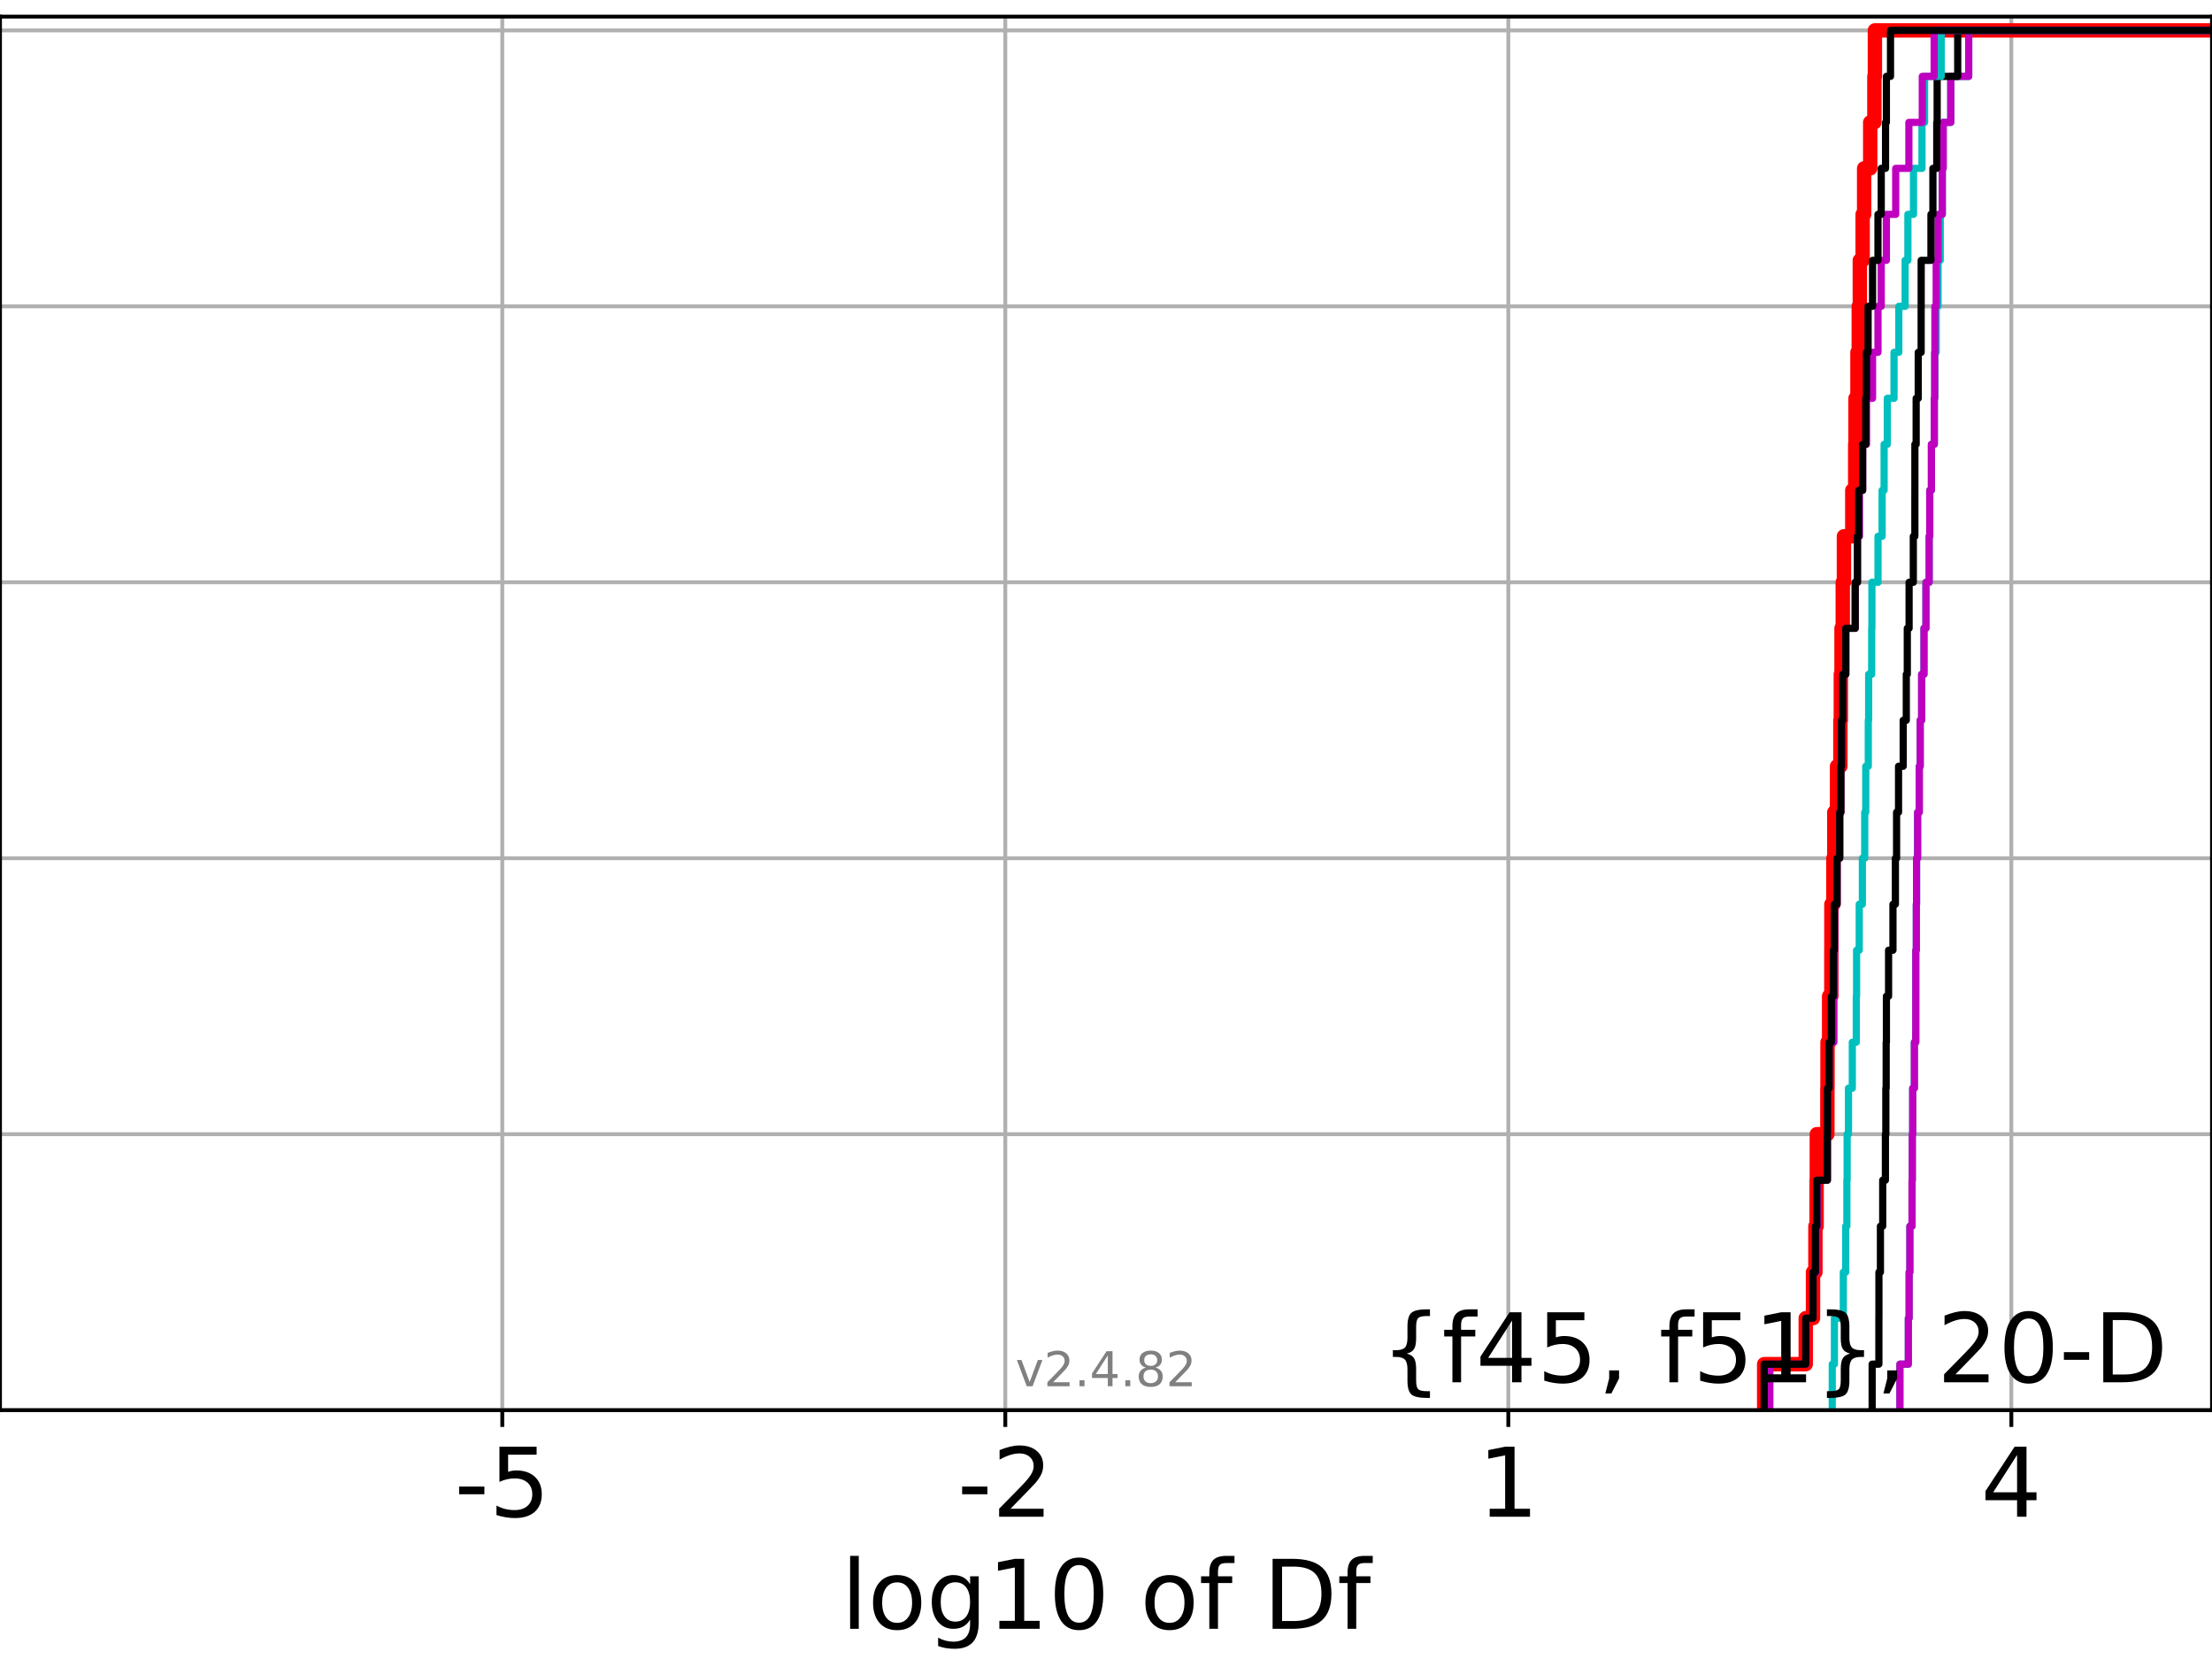 <?xml version="1.0" encoding="utf-8" standalone="no"?>
<!DOCTYPE svg PUBLIC "-//W3C//DTD SVG 1.1//EN"
  "http://www.w3.org/Graphics/SVG/1.1/DTD/svg11.dtd">
<!-- Created with matplotlib (https://matplotlib.org/) -->
<svg height="345.6pt" version="1.1" viewBox="0 0 460.8 345.6" width="460.8pt" xmlns="http://www.w3.org/2000/svg" xmlns:xlink="http://www.w3.org/1999/xlink">
 <defs>
  <style type="text/css">*{stroke-linecap:butt;stroke-linejoin:round;}</style>
 </defs>
 <g id="figure_1">
  <g id="patch_1">
   <path d="M 0 345.6 
L 460.8 345.6 
L 460.8 0 
L 0 0 
z
" style="fill:#ffffff;"/>
  </g>
  <g id="axes_1">
   <g id="patch_2">
    <path d="M 0 293.76 
L 460.8 293.76 
L 460.8 3.456 
L 0 3.456 
z
" style="fill:#ffffff;"/>
   </g>
   <g id="matplotlib.axis_1">
    <g id="xtick_1">
     <g id="line2d_1">
      <path clip-path="url(#p0ab7b2467c)" d="M 104.636 293.76 
L 104.636 3.456 
" style="fill:none;stroke:#b0b0b0;stroke-linecap:square;stroke-width:0.8;"/>
     </g>
     <g id="line2d_2">
      <defs>
       <path d="M 0 0 
L 0 3.5 
" id="mf5bfa4754b" style="stroke:#000000;stroke-width:0.8;"/>
      </defs>
      <g>
       <use style="stroke:#000000;stroke-width:0.8;" x="104.636" xlink:href="#mf5bfa4754b" y="293.76"/>
      </g>
     </g>
     <g id="text_1">
      <!-- -5 -->
      <g transform="translate(94.666 315.957)scale(0.2 -0.2)">
       <defs>
        <path d="M 4.891 31.391 
L 31.203 31.391 
L 31.203 23.391 
L 4.891 23.391 
z
" id="DejaVuSans-45"/>
        <path d="M 10.797 72.906 
L 49.516 72.906 
L 49.516 64.594 
L 19.828 64.594 
L 19.828 46.734 
Q 21.969 47.469 24.109 47.828 
Q 26.266 48.188 28.422 48.188 
Q 40.625 48.188 47.75 41.5 
Q 54.891 34.812 54.891 23.391 
Q 54.891 11.625 47.562 5.094 
Q 40.234 -1.422 26.906 -1.422 
Q 22.312 -1.422 17.547 -0.641 
Q 12.797 0.141 7.719 1.703 
L 7.719 11.625 
Q 12.109 9.234 16.797 8.062 
Q 21.484 6.891 26.703 6.891 
Q 35.156 6.891 40.078 11.328 
Q 45.016 15.766 45.016 23.391 
Q 45.016 31 40.078 35.438 
Q 35.156 39.891 26.703 39.891 
Q 22.75 39.891 18.812 39.016 
Q 14.891 38.141 10.797 36.281 
z
" id="DejaVuSans-53"/>
       </defs>
       <use xlink:href="#DejaVuSans-45"/>
       <use x="36.084" xlink:href="#DejaVuSans-53"/>
      </g>
     </g>
    </g>
    <g id="xtick_2">
     <g id="line2d_3">
      <path clip-path="url(#p0ab7b2467c)" d="M 209.424 293.76 
L 209.424 3.456 
" style="fill:none;stroke:#b0b0b0;stroke-linecap:square;stroke-width:0.8;"/>
     </g>
     <g id="line2d_4">
      <g>
       <use style="stroke:#000000;stroke-width:0.8;" x="209.424" xlink:href="#mf5bfa4754b" y="293.76"/>
      </g>
     </g>
     <g id="text_2">
      <!-- -2 -->
      <g transform="translate(199.454 315.957)scale(0.2 -0.2)">
       <defs>
        <path d="M 19.188 8.297 
L 53.609 8.297 
L 53.609 0 
L 7.328 0 
L 7.328 8.297 
Q 12.938 14.109 22.625 23.891 
Q 32.328 33.688 34.812 36.531 
Q 39.547 41.844 41.422 45.531 
Q 43.312 49.219 43.312 52.781 
Q 43.312 58.594 39.234 62.25 
Q 35.156 65.922 28.609 65.922 
Q 23.969 65.922 18.812 64.312 
Q 13.672 62.703 7.812 59.422 
L 7.812 69.391 
Q 13.766 71.781 18.938 73 
Q 24.125 74.219 28.422 74.219 
Q 39.75 74.219 46.484 68.547 
Q 53.219 62.891 53.219 53.422 
Q 53.219 48.922 51.531 44.891 
Q 49.859 40.875 45.406 35.406 
Q 44.188 33.984 37.641 27.219 
Q 31.109 20.453 19.188 8.297 
z
" id="DejaVuSans-50"/>
       </defs>
       <use xlink:href="#DejaVuSans-45"/>
       <use x="36.084" xlink:href="#DejaVuSans-50"/>
      </g>
     </g>
    </g>
    <g id="xtick_3">
     <g id="line2d_5">
      <path clip-path="url(#p0ab7b2467c)" d="M 314.211 293.76 
L 314.211 3.456 
" style="fill:none;stroke:#b0b0b0;stroke-linecap:square;stroke-width:0.8;"/>
     </g>
     <g id="line2d_6">
      <g>
       <use style="stroke:#000000;stroke-width:0.8;" x="314.211" xlink:href="#mf5bfa4754b" y="293.76"/>
      </g>
     </g>
     <g id="text_3">
      <!-- 1 -->
      <g transform="translate(307.849 315.957)scale(0.2 -0.2)">
       <defs>
        <path d="M 12.406 8.297 
L 28.516 8.297 
L 28.516 63.922 
L 10.984 60.406 
L 10.984 69.391 
L 28.422 72.906 
L 38.281 72.906 
L 38.281 8.297 
L 54.391 8.297 
L 54.391 0 
L 12.406 0 
z
" id="DejaVuSans-49"/>
       </defs>
       <use xlink:href="#DejaVuSans-49"/>
      </g>
     </g>
    </g>
    <g id="xtick_4">
     <g id="line2d_7">
      <path clip-path="url(#p0ab7b2467c)" d="M 418.999 293.76 
L 418.999 3.456 
" style="fill:none;stroke:#b0b0b0;stroke-linecap:square;stroke-width:0.8;"/>
     </g>
     <g id="line2d_8">
      <g>
       <use style="stroke:#000000;stroke-width:0.8;" x="418.999" xlink:href="#mf5bfa4754b" y="293.76"/>
      </g>
     </g>
     <g id="text_4">
      <!-- 4 -->
      <g transform="translate(412.636 315.957)scale(0.2 -0.2)">
       <defs>
        <path d="M 37.797 64.312 
L 12.891 25.391 
L 37.797 25.391 
z
M 35.203 72.906 
L 47.609 72.906 
L 47.609 25.391 
L 58.016 25.391 
L 58.016 17.188 
L 47.609 17.188 
L 47.609 0 
L 37.797 0 
L 37.797 17.188 
L 4.891 17.188 
L 4.891 26.703 
z
" id="DejaVuSans-52"/>
       </defs>
       <use xlink:href="#DejaVuSans-52"/>
      </g>
     </g>
    </g>
    <g id="text_5">
     <!-- log10 of Df -->
     <g transform="translate(175.214 339.313)scale(0.2 -0.2)">
      <defs>
       <path d="M 9.422 75.984 
L 18.406 75.984 
L 18.406 0 
L 9.422 0 
z
" id="DejaVuSans-108"/>
       <path d="M 30.609 48.391 
Q 23.391 48.391 19.188 42.75 
Q 14.984 37.109 14.984 27.297 
Q 14.984 17.484 19.156 11.844 
Q 23.344 6.203 30.609 6.203 
Q 37.797 6.203 41.984 11.859 
Q 46.188 17.531 46.188 27.297 
Q 46.188 37.016 41.984 42.703 
Q 37.797 48.391 30.609 48.391 
z
M 30.609 56 
Q 42.328 56 49.016 48.375 
Q 55.719 40.766 55.719 27.297 
Q 55.719 13.875 49.016 6.219 
Q 42.328 -1.422 30.609 -1.422 
Q 18.844 -1.422 12.172 6.219 
Q 5.516 13.875 5.516 27.297 
Q 5.516 40.766 12.172 48.375 
Q 18.844 56 30.609 56 
z
" id="DejaVuSans-111"/>
       <path d="M 45.406 27.984 
Q 45.406 37.75 41.375 43.109 
Q 37.359 48.484 30.078 48.484 
Q 22.859 48.484 18.828 43.109 
Q 14.797 37.75 14.797 27.984 
Q 14.797 18.266 18.828 12.891 
Q 22.859 7.516 30.078 7.516 
Q 37.359 7.516 41.375 12.891 
Q 45.406 18.266 45.406 27.984 
z
M 54.391 6.781 
Q 54.391 -7.172 48.188 -13.984 
Q 42 -20.797 29.203 -20.797 
Q 24.469 -20.797 20.266 -20.094 
Q 16.062 -19.391 12.109 -17.922 
L 12.109 -9.188 
Q 16.062 -11.328 19.922 -12.344 
Q 23.781 -13.375 27.781 -13.375 
Q 36.625 -13.375 41.016 -8.766 
Q 45.406 -4.156 45.406 5.172 
L 45.406 9.625 
Q 42.625 4.781 38.281 2.391 
Q 33.938 0 27.875 0 
Q 17.828 0 11.672 7.656 
Q 5.516 15.328 5.516 27.984 
Q 5.516 40.672 11.672 48.328 
Q 17.828 56 27.875 56 
Q 33.938 56 38.281 53.609 
Q 42.625 51.219 45.406 46.391 
L 45.406 54.688 
L 54.391 54.688 
z
" id="DejaVuSans-103"/>
       <path d="M 31.781 66.406 
Q 24.172 66.406 20.328 58.906 
Q 16.5 51.422 16.5 36.375 
Q 16.5 21.391 20.328 13.891 
Q 24.172 6.391 31.781 6.391 
Q 39.453 6.391 43.281 13.891 
Q 47.125 21.391 47.125 36.375 
Q 47.125 51.422 43.281 58.906 
Q 39.453 66.406 31.781 66.406 
z
M 31.781 74.219 
Q 44.047 74.219 50.516 64.516 
Q 56.984 54.828 56.984 36.375 
Q 56.984 17.969 50.516 8.266 
Q 44.047 -1.422 31.781 -1.422 
Q 19.531 -1.422 13.062 8.266 
Q 6.594 17.969 6.594 36.375 
Q 6.594 54.828 13.062 64.516 
Q 19.531 74.219 31.781 74.219 
z
" id="DejaVuSans-48"/>
       <path id="DejaVuSans-32"/>
       <path d="M 37.109 75.984 
L 37.109 68.5 
L 28.516 68.5 
Q 23.688 68.5 21.797 66.547 
Q 19.922 64.594 19.922 59.516 
L 19.922 54.688 
L 34.719 54.688 
L 34.719 47.703 
L 19.922 47.703 
L 19.922 0 
L 10.891 0 
L 10.891 47.703 
L 2.297 47.703 
L 2.297 54.688 
L 10.891 54.688 
L 10.891 58.5 
Q 10.891 67.625 15.141 71.797 
Q 19.391 75.984 28.609 75.984 
z
" id="DejaVuSans-102"/>
       <path d="M 19.672 64.797 
L 19.672 8.109 
L 31.594 8.109 
Q 46.688 8.109 53.688 14.938 
Q 60.688 21.781 60.688 36.531 
Q 60.688 51.172 53.688 57.984 
Q 46.688 64.797 31.594 64.797 
z
M 9.812 72.906 
L 30.078 72.906 
Q 51.266 72.906 61.172 64.094 
Q 71.094 55.281 71.094 36.531 
Q 71.094 17.672 61.125 8.828 
Q 51.172 0 30.078 0 
L 9.812 0 
z
" id="DejaVuSans-68"/>
      </defs>
      <use xlink:href="#DejaVuSans-108"/>
      <use x="27.783" xlink:href="#DejaVuSans-111"/>
      <use x="88.965" xlink:href="#DejaVuSans-103"/>
      <use x="152.441" xlink:href="#DejaVuSans-49"/>
      <use x="216.064" xlink:href="#DejaVuSans-48"/>
      <use x="279.688" xlink:href="#DejaVuSans-32"/>
      <use x="311.475" xlink:href="#DejaVuSans-111"/>
      <use x="372.656" xlink:href="#DejaVuSans-102"/>
      <use x="407.861" xlink:href="#DejaVuSans-32"/>
      <use x="439.648" xlink:href="#DejaVuSans-68"/>
      <use x="516.65" xlink:href="#DejaVuSans-102"/>
     </g>
    </g>
   </g>
   <g id="matplotlib.axis_2">
    <g id="ytick_1">
     <g id="line2d_9">
      <path clip-path="url(#p0ab7b2467c)" d="M 0 293.76 
L 460.8 293.76 
" style="fill:none;stroke:#b0b0b0;stroke-linecap:square;stroke-width:0.8;"/>
     </g>
     <g id="line2d_10">
      <defs>
       <path d="M 0 0 
L -3.5 0 
" id="ma603d9289c" style="stroke:#000000;stroke-width:0.8;"/>
      </defs>
      <g>
       <use style="stroke:#000000;stroke-width:0.8;" x="0" xlink:href="#ma603d9289c" y="293.76"/>
      </g>
     </g>
    </g>
    <g id="ytick_2">
     <g id="line2d_11">
      <path clip-path="url(#p0ab7b2467c)" d="M 0 236.274 
L 460.8 236.274 
" style="fill:none;stroke:#b0b0b0;stroke-linecap:square;stroke-width:0.8;"/>
     </g>
     <g id="line2d_12">
      <g>
       <use style="stroke:#000000;stroke-width:0.8;" x="0" xlink:href="#ma603d9289c" y="236.274"/>
      </g>
     </g>
    </g>
    <g id="ytick_3">
     <g id="line2d_13">
      <path clip-path="url(#p0ab7b2467c)" d="M 0 178.788 
L 460.8 178.788 
" style="fill:none;stroke:#b0b0b0;stroke-linecap:square;stroke-width:0.8;"/>
     </g>
     <g id="line2d_14">
      <g>
       <use style="stroke:#000000;stroke-width:0.8;" x="0" xlink:href="#ma603d9289c" y="178.788"/>
      </g>
     </g>
    </g>
    <g id="ytick_4">
     <g id="line2d_15">
      <path clip-path="url(#p0ab7b2467c)" d="M 0 121.302 
L 460.8 121.302 
" style="fill:none;stroke:#b0b0b0;stroke-linecap:square;stroke-width:0.8;"/>
     </g>
     <g id="line2d_16">
      <g>
       <use style="stroke:#000000;stroke-width:0.8;" x="0" xlink:href="#ma603d9289c" y="121.302"/>
      </g>
     </g>
    </g>
    <g id="ytick_5">
     <g id="line2d_17">
      <path clip-path="url(#p0ab7b2467c)" d="M 0 63.816 
L 460.8 63.816 
" style="fill:none;stroke:#b0b0b0;stroke-linecap:square;stroke-width:0.8;"/>
     </g>
     <g id="line2d_18">
      <g>
       <use style="stroke:#000000;stroke-width:0.8;" x="0" xlink:href="#ma603d9289c" y="63.816"/>
      </g>
     </g>
    </g>
    <g id="ytick_6">
     <g id="line2d_19">
      <path clip-path="url(#p0ab7b2467c)" d="M 0 6.33 
L 460.8 6.33 
" style="fill:none;stroke:#b0b0b0;stroke-linecap:square;stroke-width:0.8;"/>
     </g>
     <g id="line2d_20">
      <g>
       <use style="stroke:#000000;stroke-width:0.8;" x="0" xlink:href="#ma603d9289c" y="6.33"/>
      </g>
     </g>
    </g>
   </g>
   <g id="line2d_21">
    <path clip-path="url(#p0ab7b2467c)" d="M 367.511 293.76 
L 367.511 284.179 
L 376.169 284.179 
L 376.169 274.598 
L 377.683 274.598 
L 377.683 265.017 
L 378.186 265.017 
L 378.186 255.436 
L 378.432 255.436 
L 378.432 245.855 
L 378.478 245.855 
L 378.478 236.274 
L 380.676 236.274 
L 380.676 226.693 
L 380.706 226.693 
L 380.706 217.112 
L 381.04 217.112 
L 381.04 207.531 
L 381.503 207.531 
L 381.503 197.95 
L 381.512 197.95 
L 381.512 188.369 
L 381.928 188.369 
L 381.928 178.788 
L 382.121 178.788 
L 382.121 169.207 
L 382.691 169.207 
L 382.691 159.626 
L 383.384 159.626 
L 383.384 150.045 
L 383.477 150.045 
L 383.477 140.464 
L 383.626 140.464 
L 383.626 130.883 
L 383.88 130.883 
L 383.88 121.302 
L 384.125 121.302 
L 384.125 111.721 
L 385.866 111.721 
L 385.866 102.14 
L 386.474 102.14 
L 386.474 92.559 
L 386.539 92.559 
L 386.539 82.978 
L 386.943 82.978 
L 386.943 73.397 
L 387.212 73.397 
L 387.212 63.816 
L 387.435 63.816 
L 387.435 54.235 
L 388.024 54.235 
L 388.024 44.654 
L 388.335 44.654 
L 388.335 35.073 
L 389.598 35.073 
L 389.598 25.492 
L 390.469 25.492 
L 390.469 15.911 
L 390.574 15.911 
L 390.574 6.33 
L 390.574 6.33 
L 390.574 6.33 
L 460.8 6.33 
" style="fill:none;stroke:#ff0000;stroke-linecap:square;stroke-width:3;"/>
   </g>
   <g id="line2d_22">
    <path clip-path="url(#p0ab7b2467c)" d="M 395.779 293.76 
L 395.779 284.179 
L 397.543 284.179 
L 397.543 274.598 
L 397.709 274.598 
L 397.709 265.017 
L 397.86 265.017 
L 397.86 255.436 
L 398.314 255.436 
L 398.314 245.855 
L 398.37 245.855 
L 398.37 236.274 
L 398.45 236.274 
L 398.45 226.693 
L 398.802 226.693 
L 398.802 217.112 
L 399.092 217.112 
L 399.092 207.531 
L 399.093 207.531 
L 399.093 197.95 
L 399.206 197.95 
L 399.206 188.369 
L 399.254 188.369 
L 399.254 178.788 
L 399.472 178.788 
L 399.472 169.207 
L 399.822 169.207 
L 399.822 159.626 
L 400.016 159.626 
L 400.016 150.045 
L 400.313 150.045 
L 400.313 140.464 
L 400.802 140.464 
L 400.802 130.883 
L 401.207 130.883 
L 401.207 121.302 
L 401.88 121.302 
L 401.88 111.721 
L 402.003 111.721 
L 402.003 102.14 
L 402.349 102.14 
L 402.349 92.559 
L 402.956 92.559 
L 402.956 82.978 
L 403.075 82.978 
L 403.075 73.397 
L 403.344 73.397 
L 403.344 63.816 
L 403.733 63.816 
L 403.733 54.235 
L 404.187 54.235 
L 404.187 44.654 
L 404.617 44.654 
L 404.617 35.073 
L 404.8 35.073 
L 404.8 25.492 
L 406.381 25.492 
L 406.381 15.911 
L 410.12 15.911 
L 410.12 6.33 
L 410.12 6.33 
L 410.12 6.33 
L 460.8 6.33 
" style="fill:none;stroke:#00bfbf;stroke-linecap:square;stroke-width:1.5;"/>
   </g>
   <g id="line2d_23">
    <path clip-path="url(#p0ab7b2467c)" d="M 395.779 293.76 
L 395.779 284.179 
L 397.543 284.179 
L 397.543 274.598 
L 397.709 274.598 
L 397.709 265.017 
L 397.86 265.017 
L 397.86 255.436 
L 398.314 255.436 
L 398.314 245.855 
L 398.37 245.855 
L 398.37 236.274 
L 398.45 236.274 
L 398.45 226.693 
L 398.802 226.693 
L 398.802 217.112 
L 399.092 217.112 
L 399.092 207.531 
L 399.093 207.531 
L 399.093 197.95 
L 399.206 197.95 
L 399.206 188.369 
L 399.254 188.369 
L 399.254 178.788 
L 399.472 178.788 
L 399.472 169.207 
L 399.822 169.207 
L 399.822 159.626 
L 400.016 159.626 
L 400.016 150.045 
L 400.313 150.045 
L 400.313 140.464 
L 400.802 140.464 
L 400.802 130.883 
L 401.207 130.883 
L 401.207 121.302 
L 401.88 121.302 
L 401.88 111.721 
L 402.003 111.721 
L 402.003 102.14 
L 402.349 102.14 
L 402.349 92.559 
L 402.956 92.559 
L 402.956 82.978 
L 403.023 82.978 
L 403.023 73.397 
L 403.075 73.397 
L 403.075 63.816 
L 403.344 63.816 
L 403.344 54.235 
L 403.733 54.235 
L 403.733 44.654 
L 404.617 44.654 
L 404.617 35.073 
L 404.8 35.073 
L 404.8 25.492 
L 406.381 25.492 
L 406.381 15.911 
L 410.12 15.911 
L 410.12 6.33 
L 410.12 6.33 
L 410.12 6.33 
L 460.8 6.33 
" style="fill:none;stroke:#bf00bf;stroke-linecap:square;stroke-width:1.5;"/>
   </g>
   <g id="line2d_24">
    <path clip-path="url(#p0ab7b2467c)" d="M 390.002 293.76 
L 390.002 284.179 
L 391.406 284.179 
L 391.406 274.598 
L 391.415 274.598 
L 391.415 265.017 
L 391.727 265.017 
L 391.727 255.436 
L 392.203 255.436 
L 392.203 245.855 
L 392.766 245.855 
L 392.766 236.274 
L 392.855 236.274 
L 392.855 226.693 
L 392.924 226.693 
L 392.924 217.112 
L 392.975 217.112 
L 392.975 207.531 
L 393.426 207.531 
L 393.426 197.95 
L 394.339 197.95 
L 394.339 188.369 
L 394.846 188.369 
L 394.846 178.788 
L 395.093 178.788 
L 395.093 169.207 
L 395.502 169.207 
L 395.502 159.626 
L 396.47 159.626 
L 396.47 150.045 
L 397.116 150.045 
L 397.116 140.464 
L 397.325 140.464 
L 397.325 130.883 
L 397.7 130.883 
L 397.7 121.302 
L 398.58 121.302 
L 398.58 111.721 
L 398.9 111.721 
L 398.9 102.14 
L 398.904 102.14 
L 398.904 92.559 
L 399.172 92.559 
L 399.172 82.978 
L 399.606 82.978 
L 399.606 73.397 
L 400.211 73.397 
L 400.211 63.816 
L 400.219 63.816 
L 400.219 54.235 
L 402.255 54.235 
L 402.255 44.654 
L 402.66 44.654 
L 402.66 35.073 
L 403.462 35.073 
L 403.462 25.492 
L 403.546 25.492 
L 403.546 15.911 
L 407.828 15.911 
L 407.828 6.33 
L 407.828 6.33 
L 407.828 6.33 
L 460.8 6.33 
" style="fill:none;stroke:#000000;stroke-linecap:square;stroke-width:1.5;"/>
   </g>
   <g id="line2d_25">
    <path clip-path="url(#p0ab7b2467c)" d="M 381.691 293.76 
L 381.691 284.179 
L 382.143 284.179 
L 382.143 274.598 
L 383.997 274.598 
L 383.997 265.017 
L 384.492 265.017 
L 384.492 255.436 
L 384.735 255.436 
L 384.735 245.855 
L 384.793 245.855 
L 384.793 236.274 
L 385.071 236.274 
L 385.071 226.693 
L 385.872 226.693 
L 385.872 217.112 
L 386.699 217.112 
L 386.699 207.531 
L 386.762 207.531 
L 386.762 197.95 
L 387.31 197.95 
L 387.31 188.369 
L 387.967 188.369 
L 387.967 178.788 
L 388.456 178.788 
L 388.456 169.207 
L 388.668 169.207 
L 388.668 159.626 
L 389.198 159.626 
L 389.198 150.045 
L 389.277 150.045 
L 389.277 140.464 
L 389.904 140.464 
L 389.904 130.883 
L 389.952 130.883 
L 389.952 121.302 
L 391.225 121.302 
L 391.225 111.721 
L 392.08 111.721 
L 392.08 102.14 
L 392.495 102.14 
L 392.495 92.559 
L 393.159 92.559 
L 393.159 82.978 
L 394.562 82.978 
L 394.562 73.397 
L 395.556 73.397 
L 395.556 63.816 
L 396.872 63.816 
L 396.872 54.235 
L 397.449 54.235 
L 397.449 44.654 
L 398.615 44.654 
L 398.615 35.073 
L 400.385 35.073 
L 400.385 25.492 
L 400.929 25.492 
L 400.929 15.911 
L 404.392 15.911 
L 404.392 6.33 
L 404.392 6.33 
L 404.392 6.33 
L 460.8 6.33 
" style="fill:none;stroke:#00bfbf;stroke-linecap:square;stroke-width:1.5;"/>
   </g>
   <g id="line2d_26">
    <path clip-path="url(#p0ab7b2467c)" d="M 368.695 293.76 
L 368.695 284.179 
L 376.261 284.179 
L 376.261 274.598 
L 377.683 274.598 
L 377.683 265.017 
L 378.444 265.017 
L 378.444 255.436 
L 378.652 255.436 
L 378.652 245.855 
L 380.679 245.855 
L 380.679 236.274 
L 380.706 236.274 
L 380.706 226.693 
L 381.04 226.693 
L 381.04 217.112 
L 382.034 217.112 
L 382.034 207.531 
L 382.155 207.531 
L 382.155 197.95 
L 382.181 197.95 
L 382.181 188.369 
L 382.691 188.369 
L 382.691 178.788 
L 383.245 178.788 
L 383.245 169.207 
L 383.478 169.207 
L 383.478 159.626 
L 383.627 159.626 
L 383.627 150.045 
L 383.88 150.045 
L 383.88 140.464 
L 384.517 140.464 
L 384.517 130.883 
L 386.474 130.883 
L 386.474 121.302 
L 386.943 121.302 
L 386.943 111.721 
L 387.362 111.721 
L 387.362 102.14 
L 388.024 102.14 
L 388.024 92.559 
L 388.827 92.559 
L 388.827 82.978 
L 390.087 82.978 
L 390.087 73.397 
L 391.218 73.397 
L 391.218 63.816 
L 391.895 63.816 
L 391.895 54.235 
L 392.968 54.235 
L 392.968 44.654 
L 394.909 44.654 
L 394.909 35.073 
L 397.655 35.073 
L 397.655 25.492 
L 400.447 25.492 
L 400.447 15.911 
L 402.918 15.911 
L 402.918 6.33 
L 402.918 6.33 
L 402.918 6.33 
L 460.8 6.33 
" style="fill:none;stroke:#bf00bf;stroke-linecap:square;stroke-width:1.5;"/>
   </g>
   <g id="line2d_27">
    <path clip-path="url(#p0ab7b2467c)" d="M 367.511 293.76 
L 367.511 284.179 
L 376.169 284.179 
L 376.169 274.598 
L 377.683 274.598 
L 377.683 265.017 
L 378.186 265.017 
L 378.186 255.436 
L 378.478 255.436 
L 378.478 245.855 
L 380.676 245.855 
L 380.676 236.274 
L 380.706 236.274 
L 380.706 226.693 
L 381.04 226.693 
L 381.04 217.112 
L 381.512 217.112 
L 381.512 207.531 
L 381.928 207.531 
L 381.928 197.95 
L 382.121 197.95 
L 382.121 188.369 
L 382.691 188.369 
L 382.691 178.788 
L 383.245 178.788 
L 383.245 169.207 
L 383.477 169.207 
L 383.477 159.626 
L 383.626 159.626 
L 383.626 150.045 
L 383.88 150.045 
L 383.88 140.464 
L 384.517 140.464 
L 384.517 130.883 
L 386.474 130.883 
L 386.474 121.302 
L 386.943 121.302 
L 386.943 111.721 
L 387.212 111.721 
L 387.212 102.14 
L 388.024 102.14 
L 388.024 92.559 
L 388.677 92.559 
L 388.677 82.978 
L 388.821 82.978 
L 388.821 73.397 
L 389.161 73.397 
L 389.161 63.816 
L 390.087 63.816 
L 390.087 54.235 
L 391.218 54.235 
L 391.218 44.654 
L 391.895 44.654 
L 391.895 35.073 
L 392.792 35.073 
L 392.792 25.492 
L 392.968 25.492 
L 392.968 15.911 
L 393.827 15.911 
L 393.827 6.33 
L 393.827 6.33 
L 393.827 6.33 
L 460.8 6.33 
" style="fill:none;stroke:#000000;stroke-linecap:square;stroke-width:1.5;"/>
   </g>
   <g id="patch_3">
    <path d="M 0 293.76 
L 0 3.456 
" style="fill:none;stroke:#000000;stroke-linecap:square;stroke-linejoin:miter;stroke-width:0.8;"/>
   </g>
   <g id="patch_4">
    <path d="M 460.8 293.76 
L 460.8 3.456 
" style="fill:none;stroke:#000000;stroke-linecap:square;stroke-linejoin:miter;stroke-width:0.8;"/>
   </g>
   <g id="patch_5">
    <path d="M 0 293.76 
L 460.8 293.76 
" style="fill:none;stroke:#000000;stroke-linecap:square;stroke-linejoin:miter;stroke-width:0.8;"/>
   </g>
   <g id="patch_6">
    <path d="M 0 3.456 
L 460.8 3.456 
" style="fill:none;stroke:#000000;stroke-linecap:square;stroke-linejoin:miter;stroke-width:0.8;"/>
   </g>
   <g id="text_6">
    <!-- {f45, f51}, 20-D -->
    <g transform="translate(287.662 287.954)scale(0.2 -0.2)">
     <defs>
      <path d="M 51.125 -9.281 
L 51.125 -16.312 
L 48.094 -16.312 
Q 35.938 -16.312 31.812 -12.688 
Q 27.688 -9.078 27.688 1.703 
L 27.688 13.375 
Q 27.688 20.75 25.047 23.578 
Q 22.406 26.422 15.484 26.422 
L 12.5 26.422 
L 12.5 33.406 
L 15.484 33.406 
Q 22.469 33.406 25.078 36.203 
Q 27.688 39.016 27.688 46.297 
L 27.688 58.016 
Q 27.688 68.797 31.812 72.391 
Q 35.938 75.984 48.094 75.984 
L 51.125 75.984 
L 51.125 69 
L 47.797 69 
Q 40.922 69 38.812 66.844 
Q 36.719 64.703 36.719 57.812 
L 36.719 45.703 
Q 36.719 38.031 34.5 34.562 
Q 32.281 31.109 26.906 29.891 
Q 32.328 28.562 34.516 25.094 
Q 36.719 21.625 36.719 14.016 
L 36.719 1.906 
Q 36.719 -4.984 38.812 -7.125 
Q 40.922 -9.281 47.797 -9.281 
z
" id="DejaVuSans-123"/>
      <path d="M 11.719 12.406 
L 22.016 12.406 
L 22.016 4 
L 14.016 -11.625 
L 7.719 -11.625 
L 11.719 4 
z
" id="DejaVuSans-44"/>
      <path d="M 12.5 -9.281 
L 15.922 -9.281 
Q 22.75 -9.281 24.828 -7.172 
Q 26.906 -5.078 26.906 1.906 
L 26.906 14.016 
Q 26.906 21.625 29.094 25.094 
Q 31.297 28.562 36.719 29.891 
Q 31.297 31.109 29.094 34.562 
Q 26.906 38.031 26.906 45.703 
L 26.906 57.812 
Q 26.906 64.75 24.828 66.875 
Q 22.75 69 15.922 69 
L 12.5 69 
L 12.5 75.984 
L 15.578 75.984 
Q 27.734 75.984 31.812 72.391 
Q 35.891 68.797 35.891 58.016 
L 35.891 46.297 
Q 35.891 39.016 38.516 36.203 
Q 41.156 33.406 48.094 33.406 
L 51.125 33.406 
L 51.125 26.422 
L 48.094 26.422 
Q 41.156 26.422 38.516 23.578 
Q 35.891 20.75 35.891 13.375 
L 35.891 1.703 
Q 35.891 -9.078 31.812 -12.688 
Q 27.734 -16.312 15.578 -16.312 
L 12.5 -16.312 
z
" id="DejaVuSans-125"/>
     </defs>
     <use xlink:href="#DejaVuSans-123"/>
     <use x="63.623" xlink:href="#DejaVuSans-102"/>
     <use x="98.828" xlink:href="#DejaVuSans-52"/>
     <use x="162.451" xlink:href="#DejaVuSans-53"/>
     <use x="226.074" xlink:href="#DejaVuSans-44"/>
     <use x="257.861" xlink:href="#DejaVuSans-32"/>
     <use x="289.648" xlink:href="#DejaVuSans-102"/>
     <use x="324.854" xlink:href="#DejaVuSans-53"/>
     <use x="388.477" xlink:href="#DejaVuSans-49"/>
     <use x="452.1" xlink:href="#DejaVuSans-125"/>
     <use x="515.723" xlink:href="#DejaVuSans-44"/>
     <use x="547.51" xlink:href="#DejaVuSans-32"/>
     <use x="579.297" xlink:href="#DejaVuSans-50"/>
     <use x="642.92" xlink:href="#DejaVuSans-48"/>
     <use x="706.543" xlink:href="#DejaVuSans-45"/>
     <use x="742.627" xlink:href="#DejaVuSans-68"/>
    </g>
   </g>
   <g id="text_7">
    <!-- v2.4.82 -->
    <g style="fill:#808080;" transform="translate(211.537 288.777)scale(0.1 -0.1)">
     <defs>
      <path d="M 2.984 54.688 
L 12.5 54.688 
L 29.594 8.797 
L 46.688 54.688 
L 56.203 54.688 
L 35.688 0 
L 23.484 0 
z
" id="DejaVuSans-118"/>
      <path d="M 10.688 12.406 
L 21 12.406 
L 21 0 
L 10.688 0 
z
" id="DejaVuSans-46"/>
      <path d="M 31.781 34.625 
Q 24.75 34.625 20.719 30.859 
Q 16.703 27.094 16.703 20.516 
Q 16.703 13.922 20.719 10.156 
Q 24.75 6.391 31.781 6.391 
Q 38.812 6.391 42.859 10.172 
Q 46.922 13.969 46.922 20.516 
Q 46.922 27.094 42.891 30.859 
Q 38.875 34.625 31.781 34.625 
z
M 21.922 38.812 
Q 15.578 40.375 12.031 44.719 
Q 8.5 49.078 8.5 55.328 
Q 8.5 64.062 14.719 69.141 
Q 20.953 74.219 31.781 74.219 
Q 42.672 74.219 48.875 69.141 
Q 55.078 64.062 55.078 55.328 
Q 55.078 49.078 51.531 44.719 
Q 48 40.375 41.703 38.812 
Q 48.828 37.156 52.797 32.312 
Q 56.781 27.484 56.781 20.516 
Q 56.781 9.906 50.312 4.234 
Q 43.844 -1.422 31.781 -1.422 
Q 19.734 -1.422 13.25 4.234 
Q 6.781 9.906 6.781 20.516 
Q 6.781 27.484 10.781 32.312 
Q 14.797 37.156 21.922 38.812 
z
M 18.312 54.391 
Q 18.312 48.734 21.844 45.562 
Q 25.391 42.391 31.781 42.391 
Q 38.141 42.391 41.719 45.562 
Q 45.312 48.734 45.312 54.391 
Q 45.312 60.062 41.719 63.234 
Q 38.141 66.406 31.781 66.406 
Q 25.391 66.406 21.844 63.234 
Q 18.312 60.062 18.312 54.391 
z
" id="DejaVuSans-56"/>
     </defs>
     <use xlink:href="#DejaVuSans-118"/>
     <use x="59.18" xlink:href="#DejaVuSans-50"/>
     <use x="122.803" xlink:href="#DejaVuSans-46"/>
     <use x="154.59" xlink:href="#DejaVuSans-52"/>
     <use x="218.213" xlink:href="#DejaVuSans-46"/>
     <use x="250" xlink:href="#DejaVuSans-56"/>
     <use x="313.623" xlink:href="#DejaVuSans-50"/>
    </g>
   </g>
  </g>
 </g>
 <defs>
  <clipPath id="p0ab7b2467c">
   <rect height="290.304" width="460.8" x="0" y="3.456"/>
  </clipPath>
 </defs>
</svg>

